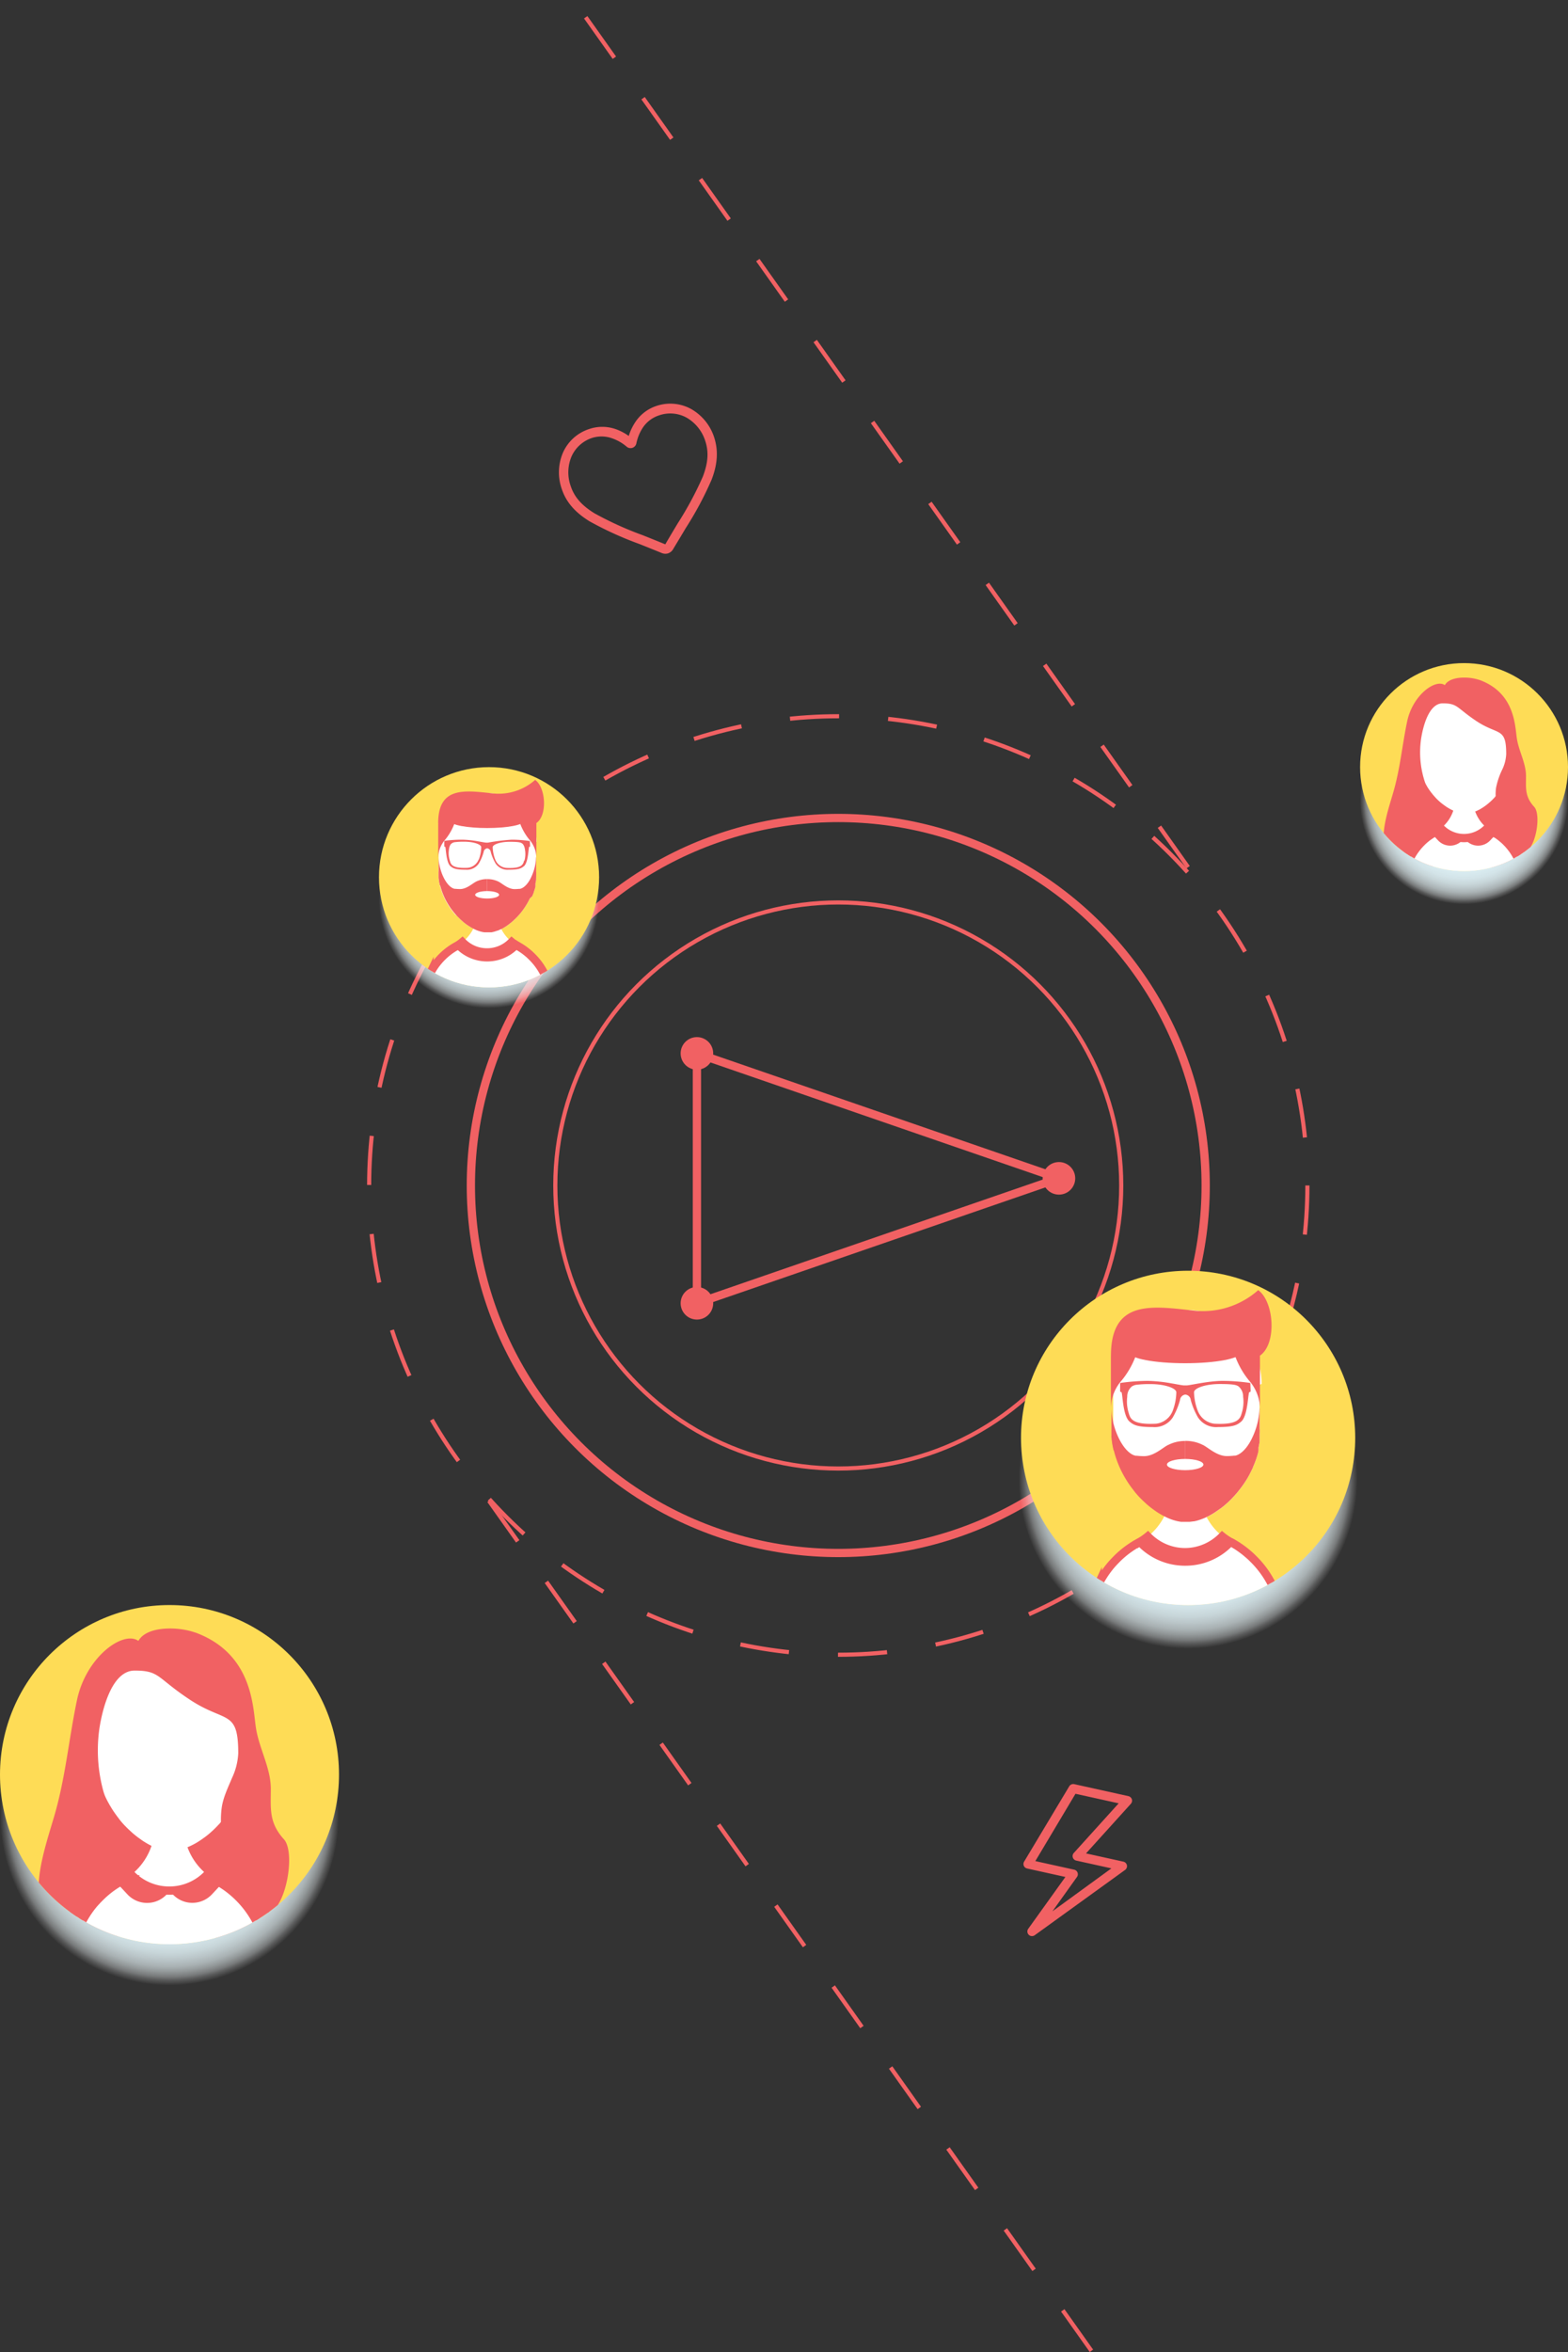 <svg xmlns="http://www.w3.org/2000/svg" xmlns:xlink="http://www.w3.org/1999/xlink" viewBox="0 0 379.36 568.89"><rect x="0" y="0" width="379.36" height="568.89" fill="#333333" stroke="none"/><defs><style>.cls-1,.cls-2,.cls-4,.cls-5,.cls-6,.cls-7{fill:none;}.cls-12,.cls-2,.cls-4,.cls-5,.cls-6,.cls-7{stroke:#f16163;stroke-miterlimit:10;}.cls-2{stroke-linecap:round;}.cls-12,.cls-2,.cls-5{stroke-width:2px;}.cls-3{fill:#f16163;}.cls-6{stroke-dasharray:11.89 11.89;}.cls-7{stroke-dasharray:12;}.cls-8{fill:url(#radial-gradient);}.cls-9{fill:#fedc56;}.cls-10{clip-path:url(#clip-path);}.cls-11,.cls-12{fill:#fff;}.cls-13{fill:url(#radial-gradient-2);}.cls-14{clip-path:url(#clip-path-2);}.cls-15{fill:url(#radial-gradient-3);}.cls-16{clip-path:url(#clip-path-3);}.cls-17{fill:url(#radial-gradient-4);}.cls-18{clip-path:url(#clip-path-4);}</style><radialGradient id="radial-gradient" cx="287.45" cy="357.79" r="40.93" gradientUnits="userSpaceOnUse"><stop offset="0.4" stop-color="#ddf1f6"/><stop offset="0.63" stop-color="#ddf1f6" stop-opacity="0.99"/><stop offset="0.71" stop-color="#def1f6" stop-opacity="0.96"/><stop offset="0.76" stop-color="#e0f2f7" stop-opacity="0.92"/><stop offset="0.81" stop-color="#e2f3f7" stop-opacity="0.85"/><stop offset="0.85" stop-color="#e5f4f8" stop-opacity="0.76"/><stop offset="0.89" stop-color="#e9f6f9" stop-opacity="0.65"/><stop offset="0.92" stop-color="#edf8fa" stop-opacity="0.52"/><stop offset="0.95" stop-color="#f3fafc" stop-opacity="0.36"/><stop offset="0.97" stop-color="#f8fcfd" stop-opacity="0.2"/><stop offset="1" stop-color="#fff" stop-opacity="0.01"/><stop offset="1" stop-color="#fff" stop-opacity="0"/></radialGradient><clipPath id="clip-path" transform="translate(-80.8 0.29)"><circle id="SVGID" class="cls-1" cx="368.25" cy="347.5" r="40.43"/></clipPath><radialGradient id="radial-gradient-2" cx="118.32" cy="217.18" r="26.63" xlink:href="#radial-gradient"/><clipPath id="clip-path-2" transform="translate(-80.8 0.29)"><circle id="SVGID-2" data-name="SVGID" class="cls-1" cx="199.12" cy="211.89" r="26.63"/></clipPath><radialGradient id="radial-gradient-3" cx="41.01" cy="439.23" r="40.93" xlink:href="#radial-gradient"/><clipPath id="clip-path-3" transform="translate(-80.8 0.29)"><circle id="SVGID-3" data-name="SVGID" class="cls-1" cx="121.81" cy="428.94" r="41.01"/></clipPath><radialGradient id="radial-gradient-4" cx="354.21" cy="193.54" r="25.15" xlink:href="#radial-gradient"/><clipPath id="clip-path-4" transform="translate(-80.8 0.29)"><circle id="SVGID-4" data-name="SVGID" class="cls-1" cx="435.02" cy="185.25" r="25.15"/></clipPath></defs><title>hero</title><g id="play_button" data-name="play button"><polygon class="cls-2" points="256.2 285.01 168.61 254.79 168.61 315.23 256.2 285.01"/><circle class="cls-3" cx="256.2" cy="285.01" r="3.94"/><circle class="cls-3" cx="168.61" cy="315.23" r="3.94"/><circle class="cls-3" cx="168.61" cy="254.79" r="3.94"/></g><g id="inside_circle" data-name="inside circle"><circle class="cls-4" cx="202.81" cy="286.74" r="68.46"/></g><g id="thick_circle" data-name="thick circle"><circle class="cls-5" cx="202.81" cy="286.74" r="88.89"/></g><g id="dotted_circle" data-name="dotted circle"><circle class="cls-6" cx="202.81" cy="286.74" r="113.5"/></g><g id="top_line" data-name="top line"><line class="cls-7" x1="287.45" y1="209.75" x2="138.95" y2="0.29"/></g><g id="bottom_line" data-name="bottom line"><line class="cls-7" x1="264.06" y1="568.6" x2="115.56" y2="359.14"/></g><g id="big_colored_man" data-name="big colored man"><circle class="cls-8" cx="287.45" cy="357.79" r="40.93"/><circle id="SVGID-5" data-name="SVGID" class="cls-9" cx="287.45" cy="347.79" r="40.43"/><g class="cls-10"><circle class="cls-1" cx="286.73" cy="347.79" r="40.43"/><path class="cls-11" d="M391,393.34H344.11a23.47,23.47,0,0,1,1.25-7.57c.14-.42.3-.85.48-1.27h0c.16-.42.35-.83.54-1.24a23.54,23.54,0,0,1,2.86-4.55c.28-.35.57-.69.86-1,.15-.17.31-.33.46-.49l.47-.48a22.73,22.73,0,0,1,2.53-2.18c.45-.33.9-.64,1.37-.94l.5-.32.23-.13.7-.4h0l.57-.32a14.46,14.46,0,0,0,1.58-1.11,14.87,14.87,0,0,0,3.93-4.77,12.87,12.87,0,0,0,.8-1.82,14.86,14.86,0,0,0,.87-5l3.41,0h0l3.51,0a14.75,14.75,0,0,0,5.55,11.57,11.19,11.19,0,0,0,1,.72l.1.07.49.31.55.32.08,0,.62.36.53.32c.18.11.36.22.54.35.36.24.72.49,1.07.76h0c.45.33.88.69,1.3,1.05s.84.74,1.23,1.13A23.35,23.35,0,0,1,391,393.34Z" transform="translate(-80.8 0.29)"/><path class="cls-12" d="M391,393.34H344.11a23.47,23.47,0,0,1,1.25-7.57c.14-.42.3-.85.48-1.27h0c.16-.42.35-.83.54-1.24a23.54,23.54,0,0,1,2.86-4.55c.28-.35.57-.69.86-1,.15-.17.31-.33.46-.49l.47-.48a22.73,22.73,0,0,1,2.53-2.18c.45-.33.9-.64,1.37-.94l.5-.32.23-.13.7-.4h0l.57-.32a13.52,13.52,0,0,0,1.57-1.12h0a12.62,12.62,0,0,0,9,3.81h0a12.64,12.64,0,0,0,9-3.8h0a11.31,11.31,0,0,0,1,.73l.1.07.49.31.55.32.08,0c.21.11.42.23.62.36l.53.32c.18.11.36.22.54.35.36.24.72.49,1.07.76h0c.45.33.88.68,1.3,1.05a16.6,16.6,0,0,1,1.23,1.14A23.31,23.31,0,0,1,391,393.34Z" transform="translate(-80.8 0.29)"/><path class="cls-3" d="M379.42,373.14h0l-.48.49a15.85,15.85,0,0,1-11.4,4.79h0a15.85,15.85,0,0,1-11.41-4.8l-.46-.47h0l.7-.4h0l.57-.32a13.52,13.52,0,0,0,1.57-1.12h0a12.62,12.62,0,0,0,9,3.81h0a12.64,12.64,0,0,0,9-3.8h0a11.31,11.31,0,0,0,1,.73l.1.07.49.31.55.32.08,0C379,372.89,379.22,373,379.42,373.14Z" transform="translate(-80.8 0.29)"/><path class="cls-11" d="M385.54,334.61V345.4c0,.19,0,.39,0,.58s0,.3,0,.45,0,.3,0,.45l0,.3a1.21,1.21,0,0,1,0,.19c0,.11,0,.22,0,.33l0,.32c0,.1,0,.21,0,.31,0,.32-.1.64-.15.95s-.08.43-.13.63a0,0,0,0,1,0,0s0,.06,0,.09a0,0,0,0,0,0,0,0,0,0,0,1,0,0l0,.13,0,.16c0,.06,0,.11,0,.16l-.06.24a.74.74,0,0,1,0,.14l0,.11c-.09.37-.2.72-.31,1.07-.05.17-.1.33-.16.5l0,.06c-.05.15-.1.3-.16.45s0,.08-.05.13l-.16.43-.21.51c-.06.15-.13.3-.2.45s0,0,0,.07-.14.32-.22.47a4.44,4.44,0,0,1-.24.49c-.16.33-.33.65-.5,1l-.24.43a25.5,25.5,0,0,1-2.26,3.29l-.34.42-.5.58c-.15.17-.3.34-.46.5-.42.46-.85.89-1.3,1.3a3.2,3.2,0,0,1-.27.25l-.45.4-.37.31c-.32.26-.64.51-1,.74l-.41.29-.67.46-.38.24c-.41.25-.83.49-1.24.7l-.12.05-.33.17-.34.16-.44.18-.17.07-.52.19-.66.21-.45.12h0l-.45.09-.12,0-.37.05-.53.06-.18,0h-.85l-.16,0-.38,0h-.09l-.49-.08-.43-.09a12.42,12.42,0,0,1-2.32-.78c-.26-.12-.53-.24-.8-.39s-.82-.43-1.23-.68-.68-.43-1-.66l-.51-.37c-.52-.38-1.05-.8-1.56-1.25l-.42-.39-.42-.39c-.35-.33-.68-.68-1-1-.13-.14-.26-.28-.38-.43-.36-.4-.7-.81-1-1.24-.13-.15-.25-.31-.37-.47-.44-.59-.87-1.21-1.26-1.85l-.32-.52-.36-.63a23.63,23.63,0,0,1-1.2-2.48c-.05-.12-.11-.25-.15-.37s-.13-.32-.19-.48-.17-.47-.25-.7-.16-.48-.23-.71-.14-.46-.2-.7-.14-.5-.2-.75a.19.19,0,0,0,0-.08c-.08-.36-.15-.71-.22-1.08s-.16-1-.21-1.45c0-.16,0-.31-.05-.46s0-.33,0-.49,0-.6-.05-.9V334.61a18,18,0,0,1,1.4-7c0-.06.05-.11.07-.17a17.77,17.77,0,0,1,1.22-2.33l.22-.35a18,18,0,0,1,15.06-8.17h0a18.14,18.14,0,0,1,4,.45,17.44,17.44,0,0,1,3.36,1.12,18.19,18.19,0,0,1,4,2.5,18.54,18.54,0,0,1,2.77,2.83,14.33,14.33,0,0,1,.9,1.26c.08.12.16.24.23.36a17.65,17.65,0,0,1,1.22,2.32l.08.19a17.69,17.69,0,0,1,1.39,6.8A.92.92,0,0,1,385.54,334.61Z" transform="translate(-80.8 0.29)"/><path class="cls-3" d="M385.54,345.4c0,.19,0,.39,0,.58s0,.3,0,.45,0,.3,0,.45l0,.3a1.21,1.21,0,0,1,0,.19c0,.11,0,.22,0,.33l0,.32c0,.1,0,.21,0,.31,0,.32-.1.64-.15.95s-.07.37-.11.55l0,.11s0,.06,0,.09a0,0,0,0,0,0,0,0,0,0,0,1,0,0h0l0,.14,0,.14c0,.06,0,.11,0,.16a2,2,0,0,1-.07.26.27.27,0,0,1,0,.12l0,.11c-.09.37-.2.72-.31,1.07-.05.17-.1.33-.16.5a.08.08,0,0,1,0,0c-.05.16-.1.31-.16.46a1.12,1.12,0,0,1-.05.13l-.16.43-.21.51c-.06.15-.13.3-.2.45s0,0,0,.07-.14.32-.22.47a4.44,4.44,0,0,1-.24.49c-.15.33-.33.65-.5,1l-.24.43a24.72,24.72,0,0,1-2.26,3.28c-.11.15-.22.29-.34.43s-.33.39-.5.58-.3.34-.46.5c-.42.46-.85.89-1.29,1.3l-.28.25-.45.4-.37.31c-.32.26-.64.51-1,.74l-.41.29-.67.46-.38.24c-.41.25-.83.49-1.24.7l-.11.05-.34.17-.34.16-.44.18-.17.07-.52.19-.66.21-.45.12h0l-.45.09-.12,0-.37.05-.53.06H368l-.42,0h0l-.41,0H367l-.38,0h-.09l-.49-.08-.43-.09a12.67,12.67,0,0,1-2.32-.78l-.8-.39c-.41-.2-.82-.43-1.23-.68s-.67-.43-1-.66l-.51-.37c-.52-.38-1.05-.8-1.56-1.25l-.42-.39-.42-.39c-.35-.33-.68-.68-1-1-.13-.14-.26-.28-.38-.43-.36-.4-.7-.81-1-1.24-.13-.15-.25-.31-.37-.47-.44-.59-.87-1.21-1.26-1.85l-.32-.52-.36-.63a23.63,23.63,0,0,1-1.2-2.48c-.05-.12-.11-.25-.15-.37s-.13-.32-.19-.48-.17-.47-.25-.7-.16-.48-.23-.71-.14-.46-.2-.7-.14-.5-.2-.75c0,0,0-.06,0-.08-.09-.36-.16-.71-.23-1.08s-.16-1-.21-1.45c0-.16,0-.31-.05-.47s0-.32,0-.48,0-.6,0-.9,0-.39,0-.58l2.87,5.65,4.93,2.15,5.84.52h0l4.32.4h0l4.05.36h0l9,.82Z" transform="translate(-80.8 0.29)"/><path class="cls-3" d="M367.57,348.24v4.35h0v6.7h0l-17.38-8.84s0-.06,0-.08c-.09-.36-.16-.71-.23-1.08s-.16-1-.21-1.45c0-.15,0-.31-.05-.46s0-.33,0-.49,0-.6,0-.9,0-.39,0-.58v-5.06c0,.06,0,.11,0,.16a17.63,17.63,0,0,0,.62,4,18.32,18.32,0,0,0,1.13,3h0c1.16,2.41,2.71,4.05,4.14,4.31l.27,0a15.91,15.91,0,0,0,1.72.1c2.26,0,4.26-1.81,5.52-2.55h0l.19-.12.06,0a8.83,8.83,0,0,1,4.29-1Z" transform="translate(-80.8 0.29)"/><path class="cls-3" d="M385.54,340.12v5.28a21.62,21.62,0,0,1-.35,3.88c-.1.51-.2,1-.33,1.5l-4.07,5.89-13.23,2.62h0l0-11.06h0a9,9,0,0,1,4.3,1l.05,0,.19.12h0c1.27.73,3.26,2.55,5.52,2.55a16.25,16.25,0,0,0,1.73-.1l.27,0c1.42-.27,3-1.9,4.13-4.31h0a18.66,18.66,0,0,0,1.13-3,17.45,17.45,0,0,0,.63-4.18Z" transform="translate(-80.8 0.29)"/><ellipse class="cls-11" cx="286.74" cy="354.24" rx="4.41" ry="1.36"/><path class="cls-3" d="M383.31,334.35a.15.15,0,0,0-.13-.15,47.14,47.14,0,0,0-6.54-.49c-3.46,0-7.94,1.09-8.72,1.09h-.7c-.36,0-1.53-.24-3-.49a36.31,36.31,0,0,0-5.7-.6,47.91,47.91,0,0,0-5.59.36c-.45.05-.78.1-1,.13a.15.15,0,0,0-.13.15l0,1.86a.16.16,0,0,0,.09.15l.22.07c.31.12.28,5.74,2,7.15,1,.83,1.88,1.3,5.62,1.3a5.24,5.24,0,0,0,4.81-2.33,17.65,17.65,0,0,0,1.75-4.2,1.47,1.47,0,0,1,1.28-1.33h0a1.46,1.46,0,0,1,1.32,1.33,17.65,17.65,0,0,0,1.75,4.2,5.25,5.25,0,0,0,4.82,2.33c3.73,0,4.62-.47,5.61-1.3,1.68-1.41,1.65-7,2-7.15l.22-.07a.16.16,0,0,0,.09-.15ZM364.5,341a4.92,4.92,0,0,1-4,3.07c-6,.3-6.26-1.37-6.65-2.69a9,9,0,0,1-.33-3.81,3.17,3.17,0,0,1,1.09-2.49,2.69,2.69,0,0,1,1.26-.44,25.24,25.24,0,0,1,3.29-.15,16.87,16.87,0,0,1,2.67.2c2.13.35,3.57,1.07,3.57,1.78A13.29,13.29,0,0,1,364.5,341Zm16.76.38c-.39,1.32-.67,3-6.65,2.69a4.9,4.9,0,0,1-4-3.07,13.29,13.29,0,0,1-.93-4.53c0-1,2.73-2,6.24-2s4.06.26,4.55.59a3.17,3.17,0,0,1,1.09,2.49A9,9,0,0,1,381.26,341.38Z" transform="translate(-80.8 0.29)"/><path class="cls-3" d="M385.58,327.64h-36c0-12.72,8.57-12.2,18-11.16h0l2,.23a20.15,20.15,0,0,0,15.63-4.95C389.08,314.54,389.78,324.8,385.58,327.64Z" transform="translate(-80.8 0.29)"/><path class="cls-3" d="M355.83,326.89l-.1.31a3.26,3.26,0,0,1-.15.44c0,.12-.08.24-.13.36a20.63,20.63,0,0,1-3.61,6,10.28,10.28,0,0,0-2.27,6.46c0,.18,0,.37,0,.56V327.64l1.47-.17,1.44-.17,1.7-.21Z" transform="translate(-80.8 0.29)"/><path class="cls-3" d="M385.63,327.65l-6.27-.75.09.3a20.31,20.31,0,0,0,3.89,6.84,10.49,10.49,0,0,1,2.29,7Z" transform="translate(-80.8 0.29)"/><ellipse class="cls-3" cx="286.73" cy="327.19" rx="13.41" ry="2.54"/></g></g><g id="small_colored_man" data-name="small colored man"><circle class="cls-13" cx="118.32" cy="217.18" r="26.63"/><circle id="SVGID-6" data-name="SVGID" class="cls-9" cx="118.32" cy="212.18" r="26.63"/><g class="cls-14"><circle class="cls-1" cx="117.85" cy="212.18" r="26.63"/><path class="cls-11" d="M214.1,242.09H183.22a15.58,15.58,0,0,1,.82-5c.1-.28.2-.56.32-.83h0q.16-.4.36-.81a15,15,0,0,1,1.88-3c.18-.23.37-.45.57-.67l.3-.33.31-.31a15.27,15.27,0,0,1,1.67-1.44c.29-.22.59-.42.89-.62l.34-.21.15-.08c.15-.09.3-.18.46-.26h0l.37-.22a9.18,9.18,0,0,0,1-.72,9.71,9.71,0,0,0,2.59-3.14,10.07,10.07,0,0,0,.53-1.21,9.72,9.72,0,0,0,.57-3.29H201a9.79,9.79,0,0,0,.56,3.26,9.24,9.24,0,0,0,.52,1.2,9.65,9.65,0,0,0,2.58,3.16c.21.17.43.33.65.48l.07,0,.32.21.36.21s0,0,0,0l.41.23.35.21.35.23c.25.16.48.33.71.5h0c.29.22.58.46.86.69s.54.49.8.75A15.37,15.37,0,0,1,214.1,242.09Z" transform="translate(-80.8 0.29)"/><path class="cls-12" d="M214.1,242.09H183.22a15.58,15.58,0,0,1,.82-5c.1-.28.2-.56.32-.83h0q.16-.4.36-.81a15,15,0,0,1,1.88-3c.18-.23.37-.45.57-.67l.3-.33.31-.31a15.27,15.27,0,0,1,1.67-1.44c.29-.22.59-.42.89-.62l.34-.21.15-.09.46-.26h0l.37-.22a9.26,9.26,0,0,0,1-.73h0a8.29,8.29,0,0,0,5.94,2.5h0a8.31,8.31,0,0,0,6-2.5h0a7.62,7.62,0,0,0,.64.48l.07,0,.32.21.36.21,0,0,.41.24.35.21.35.23c.25.16.48.33.71.5h0c.29.22.58.45.86.69s.54.49.8.75A15.37,15.37,0,0,1,214.1,242.09Z" transform="translate(-80.8 0.29)"/><path class="cls-3" d="M206.48,228.78h0l-.32.32a10.4,10.4,0,0,1-7.5,3.16h0a10.48,10.48,0,0,1-7.52-3.16l-.3-.31h0l.46-.26h0l.37-.22a9.26,9.26,0,0,0,1-.73h0a8.29,8.29,0,0,0,5.94,2.5h0a8.31,8.31,0,0,0,6-2.5h0a7.62,7.62,0,0,0,.64.48l.07,0,.32.21.36.21,0,0Z" transform="translate(-80.8 0.29)"/><path class="cls-11" d="M210.51,203.4v7.49c0,.1,0,.2,0,.3a2.81,2.81,0,0,1,0,.29c0,.07,0,.14,0,.2a.49.49,0,0,1,0,.12,1.64,1.64,0,0,1,0,.22,1.52,1.52,0,0,1,0,.21,1.49,1.49,0,0,1,0,.21c0,.21-.06.42-.1.62s-.05.28-.08.42v0a.13.13,0,0,1,0,.06v0a.31.31,0,0,1,0,.08.43.43,0,0,1,0,.11l0,.1,0,.16,0,.09s0,.05,0,.08c-.06.24-.13.47-.2.7l-.11.33s0,0,0,0l-.11.29,0,.09c0,.1-.07.19-.11.28a3.45,3.45,0,0,1-.14.34,2.55,2.55,0,0,1-.13.29.08.08,0,0,1,0,0L209,217l-.16.32c-.1.21-.22.42-.33.63l-.16.28a16.64,16.64,0,0,1-1.49,2.17c-.07.09-.14.19-.22.28l-.33.38-.3.33c-.28.3-.57.58-.86.85l-.18.17-.3.26-.24.2-.63.5-.27.19-.44.3-.25.15a8.45,8.45,0,0,1-.82.46l-.08,0-.21.11-.23.1-.29.13-.11,0-.35.13-.43.13-.3.08h0c-.1,0-.19.05-.29.06l-.08,0-.25,0c-.11,0-.23,0-.35,0h-.78l-.25,0H198l-.33-.05a1.4,1.4,0,0,1-.28-.06,8.08,8.08,0,0,1-1.53-.51l-.53-.25c-.27-.14-.54-.29-.81-.46s-.45-.28-.67-.43l-.33-.24c-.34-.25-.69-.53-1-.83l-.28-.25-.27-.26c-.23-.22-.45-.45-.67-.68L191,221c-.23-.26-.46-.53-.67-.82a3.76,3.76,0,0,1-.25-.31c-.29-.39-.57-.8-.83-1.22l-.21-.34-.24-.42a15.32,15.32,0,0,1-.79-1.63l-.1-.24c0-.11-.09-.21-.12-.32s-.12-.31-.17-.46l-.15-.47c-.05-.15-.09-.3-.13-.46s-.09-.33-.13-.5a.43.43,0,0,1,0,0c-.06-.23-.11-.47-.15-.7s-.1-.64-.14-1l0-.31,0-.32,0-.59V203.4a11.86,11.86,0,0,1,.92-4.59.61.61,0,0,1,.05-.12,12.35,12.35,0,0,1,.8-1.53l.15-.23a11.82,11.82,0,0,1,9.92-5.38h0a12,12,0,0,1,2.63.29,12.47,12.47,0,0,1,2.21.74,12.07,12.07,0,0,1,4.49,3.51c.21.27.4.55.59.83,0,.08.11.16.15.24a11.19,11.19,0,0,1,.81,1.53l.05.12a11.77,11.77,0,0,1,.92,4.49Z" transform="translate(-80.8 0.29)"/><path class="cls-3" d="M210.51,210.51v.38c0,.1,0,.2,0,.3a2.81,2.81,0,0,1,0,.29c0,.07,0,.14,0,.2a.49.49,0,0,1,0,.12,1.64,1.64,0,0,1,0,.22l0,.21a1.49,1.49,0,0,1,0,.21c0,.21-.06.42-.1.62s-.05.25-.07.37,0,0,0,.07a.13.13,0,0,1,0,.06v0h0a.29.29,0,0,1,0,.09.3.3,0,0,1,0,.1l0,.1c0,.06,0,.12,0,.17s0,.06,0,.08,0,.05,0,.08c-.06.24-.13.47-.2.7l-.11.33s0,0,0,0l-.11.29,0,.09c0,.1-.07.19-.11.28a3.45,3.45,0,0,1-.14.34,2.55,2.55,0,0,1-.13.29.08.08,0,0,1,0,0L209,217l-.16.32c-.1.21-.22.42-.33.63l-.16.28a17.62,17.62,0,0,1-1.48,2.17l-.23.28-.33.38-.3.33c-.28.3-.57.58-.86.85l-.18.17-.3.26-.24.2c-.21.17-.42.34-.63.49l-.27.2-.44.3-.25.15a8.45,8.45,0,0,1-.82.46l-.07,0-.22.11-.23.1-.29.13-.11,0-.35.13-.43.13-.3.08h0c-.1,0-.19.05-.29.06l-.08,0-.25,0c-.11,0-.23,0-.35,0h-.78l-.25,0H198l-.33-.05a1.4,1.4,0,0,1-.28-.06,8.08,8.08,0,0,1-1.53-.51l-.53-.25c-.27-.14-.54-.29-.81-.46s-.44-.28-.67-.43l-.33-.24c-.34-.25-.69-.53-1-.83l-.28-.25-.27-.26c-.23-.22-.45-.45-.67-.68s-.16-.19-.25-.28c-.23-.26-.46-.53-.67-.82a3.76,3.76,0,0,1-.25-.31c-.29-.39-.57-.8-.83-1.22l-.21-.34-.24-.42a15.32,15.32,0,0,1-.79-1.63l-.1-.24-.12-.32c-.06-.15-.12-.31-.17-.46l-.15-.47c-.05-.15-.09-.3-.13-.46s-.09-.33-.13-.5a.43.43,0,0,1,0,0c-.06-.23-.11-.47-.15-.71s-.1-.63-.14-.95l0-.31,0-.32,0-.59v-.38l1.89,3.72,3.25,1.41,3.85.35h0l2.85.26h0l2.66.24h0l5.94.54Z" transform="translate(-80.8 0.29)"/><path class="cls-3" d="M198.67,212.38v2.86h0v4.41h0l-11.45-5.82s0,0,0-.06c-.06-.23-.11-.47-.15-.7s-.1-.64-.14-1l0-.31,0-.32,0-.59v-3.71a.34.34,0,0,0,0,.1,11.55,11.55,0,0,0,.41,2.61,11.72,11.72,0,0,0,.74,2h0c.76,1.59,1.78,2.67,2.72,2.84l.18,0a10.6,10.6,0,0,0,1.14.06c1.48,0,2.8-1.19,3.63-1.67h0l.13-.08,0,0a5.86,5.86,0,0,1,2.83-.65Z" transform="translate(-80.8 0.29)"/><path class="cls-3" d="M210.52,207v3.48a14.31,14.31,0,0,1-.23,2.55c-.06.34-.13.66-.21,1l-2.69,3.88-8.71,1.73h0v-7.29h0a6,6,0,0,1,2.84.66l0,0,.13.08h0c.83.48,2.15,1.67,3.63,1.67a10.33,10.33,0,0,0,1.14-.06l.18,0c.94-.18,2-1.25,2.72-2.84h0a12.62,12.62,0,0,0,.75-2,11.68,11.68,0,0,0,.41-2.75A.45.45,0,0,0,210.52,207Z" transform="translate(-80.8 0.29)"/><ellipse class="cls-11" cx="117.86" cy="216.43" rx="2.9" ry="0.9"/><path class="cls-3" d="M209,203.23a.09.09,0,0,0-.08-.1,30.59,30.59,0,0,0-4.31-.32,49.27,49.27,0,0,0-5.75.71h-.45c-.24,0-1-.15-2-.32a24.18,24.18,0,0,0-3.76-.39A33.65,33.65,0,0,0,189,203l-.63.09a.09.09,0,0,0-.08.1l0,1.22a.1.1,0,0,0,.07.1l.14,0c.2.08.19,3.78,1.29,4.71.66.54,1.24.85,3.7.85a3.46,3.46,0,0,0,3.17-1.53,11.53,11.53,0,0,0,1.16-2.77,1,1,0,0,1,.84-.87h0a1,1,0,0,1,.87.87,11.53,11.53,0,0,0,1.16,2.77,3.46,3.46,0,0,0,3.17,1.53c2.46,0,3-.31,3.7-.85,1.1-.93,1.08-4.63,1.29-4.71l.14,0a.1.1,0,0,0,.07-.1Zm-12.39,4.38a3.23,3.23,0,0,1-2.61,2c-3.95.2-4.13-.9-4.38-1.77a5.82,5.82,0,0,1-.22-2.51c.1-.87.32-1.39.72-1.64a1.62,1.62,0,0,1,.83-.29,16.43,16.43,0,0,1,2.17-.1,11.77,11.77,0,0,1,1.75.13c1.41.23,2.35.71,2.35,1.18A8.84,8.84,0,0,1,196.65,207.61Zm11,.25c-.26.87-.44,2-4.38,1.77a3.21,3.21,0,0,1-2.61-2,8.94,8.94,0,0,1-.62-3c0-.65,1.8-1.31,4.11-1.31s2.68.17,3,.39.62.77.72,1.64A6,6,0,0,1,207.69,207.86Z" transform="translate(-80.8 0.29)"/><path class="cls-3" d="M210.54,198.81H186.81c0-8.38,5.65-8,11.84-7.35h0l1.32.15a13.32,13.32,0,0,0,10.3-3.26C212.85,190.18,213.3,196.94,210.54,198.81Z" transform="translate(-80.8 0.29)"/><path class="cls-3" d="M190.94,198.32l-.06.2c0,.1-.07.19-.1.29l-.09.23a13.5,13.5,0,0,1-2.38,4,6.74,6.74,0,0,0-1.49,4.25c0,.12,0,.24,0,.37v-8.84l1-.12.95-.11,1.12-.13Z" transform="translate(-80.8 0.29)"/><path class="cls-3" d="M210.57,198.81l-4.13-.49.06.2a13.51,13.51,0,0,0,2.57,4.51,6.94,6.94,0,0,1,1.5,4.62Z" transform="translate(-80.8 0.29)"/><ellipse class="cls-3" cx="117.85" cy="198.61" rx="8.83" ry="1.67"/></g></g><g id="big_colored_woman" data-name="big colored woman"><circle class="cls-15" cx="41.01" cy="439.23" r="40.93"/><circle id="SVGID-7" data-name="SVGID" class="cls-9" cx="41.01" cy="429.23" r="41.01"/><g class="cls-16"><circle class="cls-1" cx="41.01" cy="429.23" r="41.01"/><polygon class="cls-3" points="65.19 430.83 65.19 468.94 16.91 468.11 16.91 430.01 65.19 430.83"/><path class="cls-11" d="M140.06,413.33v11.24c0,.2,0,.39,0,.59s0,.32,0,.48a3.11,3.11,0,0,1,0,.43c0,.1,0,.21,0,.31a1.1,1.1,0,0,1,0,.18,2,2,0,0,1,0,.34c0,.22-.05.43-.08.64a1,1,0,0,1,0,.17c0,.1,0,.21-.05.32h0c0,.16-.05.31-.08.47s-.08.43-.13.64v0s0,.07,0,.1a0,0,0,0,0,0,0c0,.11,0,.22-.08.34l0,.14-.06.25a1,1,0,0,1,0,.14l0,.11c-.09.37-.2.73-.31,1.09l-.17.5a.14.14,0,0,1,0,.06c-.05.15-.1.3-.16.45l0,.14c-.06.15-.11.29-.17.43s-.14.35-.21.52-.13.3-.2.46a.21.21,0,0,1,0,.07c-.07.16-.14.32-.22.48l-.24.5c-.16.33-.34.65-.51,1l-.25.43a25.56,25.56,0,0,1-2.29,3.34c-.11.14-.22.29-.35.43s-.33.39-.5.59-.29.32-.45.48v0c-.43.47-.87.9-1.32,1.32l-.28.25c-.15.14-.3.28-.46.41l-.37.31c-.33.26-.65.52-1,.76l-.41.29c-.22.16-.45.32-.68.46s-.25.17-.38.25a15.75,15.75,0,0,1-1.38.76l-.34.17-.35.16-.44.19-.17.07-.53.19c-.22.08-.45.15-.67.21a3.9,3.9,0,0,1-.46.12h0a3.41,3.41,0,0,1-.46.1l-.12,0a2.38,2.38,0,0,1-.37.06l-.54.06-.19,0h-.85l-.16,0-.39,0h-.09l-.5-.08-.43-.09a12.89,12.89,0,0,1-2.36-.8,16.87,16.87,0,0,1-2-1.08c-.35-.21-.69-.44-1-.67l-.52-.37c-.53-.39-1.06-.82-1.58-1.27l-.43-.4-.42-.39c-.34-.32-.66-.65-1-1l-.06-.06-.39-.43c-.35-.4-.7-.82-1-1.26-.13-.15-.25-.31-.37-.48-.45-.6-.88-1.22-1.28-1.87l-.32-.53c-.13-.21-.25-.43-.37-.64a25.27,25.27,0,0,1-1.22-2.51c-.05-.13-.11-.25-.15-.38a4.94,4.94,0,0,1-.19-.49c-.09-.24-.18-.47-.26-.71s-.16-.48-.23-.72-.14-.47-.2-.71-.14-.5-.2-.76c0,0,0-.06,0-.08-.08-.36-.16-.72-.23-1.09s-.16-1-.21-1.48c0-.15,0-.31,0-.47s0-.32,0-.49,0-.6-.05-.91,0-.39,0-.59V413.33a18.24,18.24,0,0,1,17.25-18.21h1.58l.44,0h0a17.48,17.48,0,0,1,3,.42,18.25,18.25,0,0,1,10.32,6.54,18.13,18.13,0,0,1,3.88,11.09A.92.92,0,0,1,140.06,413.33Z" transform="translate(-80.8 0.29)"/><path class="cls-11" d="M145.58,475.43H98a23.6,23.6,0,0,1,1.24-7.6l0-.07c.14-.44.31-.87.48-1.29h0c.17-.42.36-.84.56-1.25a23.43,23.43,0,0,1,2.89-4.62c.29-.35.58-.7.88-1,.15-.17.3-.34.46-.5l.48-.48a23.41,23.41,0,0,1,2.56-2.22c.46-.33.91-.65,1.39-.95l.19-.12.53-.32c.24-.15.49-.28.73-.42h0l.57-.33a15.07,15.07,0,0,0,6.4-7.81,15.14,15.14,0,0,0,.65-2.42,15.45,15.45,0,0,0,.23-2.65h3.52l3.51,0a15,15,0,0,0,.22,2.61,15.78,15.78,0,0,0,.63,2.41,15.06,15.06,0,0,0,4.78,6.71,10.33,10.33,0,0,0,1,.74l.1.07c.16.11.32.22.49.32l.56.32.08,0q.6.33,1.17.69l.09.06c.15.09.31.19.46.3.37.23.73.5,1.08.76h0c.46.33.9.69,1.33,1.06s.84.75,1.24,1.15a23.66,23.66,0,0,1,7,16.82Z" transform="translate(-80.8 0.29)"/><path class="cls-12" d="M145.58,475.43H98a23.6,23.6,0,0,1,1.24-7.6l0-.07c.14-.44.31-.87.48-1.29h0c.17-.42.36-.84.56-1.25a23.43,23.43,0,0,1,2.89-4.62c.29-.35.58-.7.88-1,.15-.17.3-.34.46-.5l.48-.48a23.41,23.41,0,0,1,2.56-2.22c.46-.33.91-.65,1.39-.95l.19-.12.53-.32c.24-.15.49-.29.73-.42h0l.57-.33a14,14,0,0,0,1.6-1.13h0A12.79,12.79,0,0,0,121.8,457h0a12.77,12.77,0,0,0,9.14-3.86h0c.32.26.65.51,1,.74l.1.07.49.31.56.33.08,0q.6.33,1.17.69l.09.06c.15.09.31.19.46.3.37.23.73.49,1.09.76h0c.46.34.9.7,1.33,1.07s.84.75,1.24,1.15a23.66,23.66,0,0,1,7,16.82Z" transform="translate(-80.8 0.29)"/><path class="cls-3" d="M146.1,462.29l-.1,0c-2.36.61-11.66-10.59-11.75-22.33a21,21,0,0,1,.17-2.85c.31-2.53,1.53-5,2.54-7.42a15.65,15.65,0,0,0,1.48-5.89c0-10.76-3.12-7.25-11.82-13.06-2.1-1.39-3.6-2.54-4.77-3.47-3.23-2.57-4-3.49-8.48-3.49-5.64,0-7.88,9.8-8.52,14A37.21,37.21,0,0,0,107,436.55c2.18,5.38,2.18,10.66-2.11,16.53-1.61,2.2-4.07,9.64-7.13,12a2.67,2.67,0,0,1-3,.47c-8.36-4.28-3.33-18-.82-26.62,2.7-9.25,3.52-18.63,5.48-28,2.22-10.52,11.22-16.93,14.86-14.33,1.22-2.18,4.39-3,7.64-3a19,19,0,0,1,6.53,1.12c13.29,5.15,13.51,17.47,14.22,22.59.58,4.23,2.67,8.19,3.4,12.36v0a15.81,15.81,0,0,1,.25,2.68c0,4.89-.51,8.19,3.2,12.27C152.27,447.77,150.11,460.53,146.1,462.29Z" transform="translate(-80.8 0.29)"/><path class="cls-3" d="M121.85,457v0h0a6.5,6.5,0,0,1-10.21.92l-2.43-2.61c.41-.26.83-.51,1.26-.74h0l.57-.33a14,14,0,0,0,1.6-1.13h0A12.79,12.79,0,0,0,121.8,457Z" transform="translate(-80.8 0.29)"/><path class="cls-3" d="M134.48,455.33l-2.4,2.57a6.49,6.49,0,0,1-10.2-.92h0l0,0a12.81,12.81,0,0,0,9.14-3.86h0a12.14,12.14,0,0,0,1,.74l.1.07.49.31.56.33.08,0c.4.22.79.44,1.17.69Z" transform="translate(-80.8 0.29)"/></g></g><g id="small_colored_woman" data-name="small colored woman"><circle class="cls-17" cx="354.21" cy="193.54" r="25.15"/><circle id="SVGID-8" data-name="SVGID" class="cls-9" cx="354.21" cy="185.54" r="25.15"/><g class="cls-18"><circle class="cls-1" cx="354.21" cy="185.54" r="25.15"/><polygon class="cls-3" points="369.05 186.53 369.05 209.9 339.44 209.39 339.44 186.03 369.05 186.53"/><path class="cls-11" d="M446.21,175.69v6.89c0,.12,0,.24,0,.36a2.81,2.81,0,0,1,0,.29c0,.09,0,.18,0,.27s0,.12,0,.19a.45.45,0,0,1,0,.11,1.49,1.49,0,0,1,0,.21c0,.13,0,.26-.05.39s0,.07,0,.1l0,.2h0c0,.09,0,.19-.05.28s-.05.27-.08.39v0a.13.13,0,0,0,0,.06v0a1.17,1.17,0,0,1-.05.2.29.29,0,0,1,0,.09l0,.15,0,.09a.19.19,0,0,1,0,.07c-.05.23-.12.45-.19.67s-.06.2-.1.31v0l-.1.28,0,.08c0,.09-.07.18-.1.27l-.13.31-.12.28s0,0,0,.05l-.14.3-.15.3-.31.6-.15.26a15.49,15.49,0,0,1-1.41,2.05c-.06.09-.14.17-.21.26l-.31.36-.27.3a0,0,0,0,0,0,0q-.41.44-.81.81l-.17.15-.29.25-.22.19c-.2.17-.4.32-.6.47l-.25.18-.42.28-.24.15a7.08,7.08,0,0,1-.84.47l-.21.1-.21.1-.27.12-.11,0-.33.12-.4.13-.29.07h0l-.28.06H436l-.23,0-.33,0h-.74l-.24,0h-.05l-.31-.05-.26-.06a7.6,7.6,0,0,1-1.44-.48,11.11,11.11,0,0,1-1.27-.67c-.21-.13-.42-.26-.63-.41l-.31-.23a11.42,11.42,0,0,1-1-.78l-.27-.24-.26-.24c-.2-.19-.4-.4-.59-.61l0,0-.24-.27a9.68,9.68,0,0,1-.64-.77c-.08-.09-.15-.19-.23-.29-.28-.37-.54-.75-.79-1.15l-.19-.33-.23-.39A15.67,15.67,0,0,1,425,188l-.09-.23-.12-.3-.15-.44-.15-.44-.12-.43c0-.15-.09-.31-.12-.47s0,0,0-.05c-.05-.22-.1-.44-.14-.67a8.86,8.86,0,0,1-.13-.9,1.43,1.43,0,0,1,0-.29c0-.1,0-.2,0-.3l0-.56v-7.25a11.19,11.19,0,0,1,10.57-11.18h1.25a12.49,12.49,0,0,1,1.85.26,11.16,11.16,0,0,1,2.09.7A11.31,11.31,0,0,1,442.1,167a11.51,11.51,0,0,1,1.73,1.76,11.16,11.16,0,0,1,2.38,6.81Z" transform="translate(-80.8 0.29)"/><path class="cls-11" d="M449.6,213.77H420.44a14.36,14.36,0,0,1,.76-4.66l0-.05c.09-.26.19-.53.29-.79h0c.11-.26.22-.52.34-.77a14.34,14.34,0,0,1,1.78-2.83,8.14,8.14,0,0,1,.54-.63,4.12,4.12,0,0,1,.28-.31l.29-.3a14.69,14.69,0,0,1,1.58-1.36l.85-.58.11-.07.33-.2.45-.26h0l.35-.2a9.59,9.59,0,0,0,1-.69,9.06,9.06,0,0,0,3.34-5.59,9.69,9.69,0,0,0,.14-1.63H435l2.15,0a9.31,9.31,0,0,0,.14,1.59,8.93,8.93,0,0,0,.39,1.48,9.17,9.17,0,0,0,2.93,4.12c.2.16.4.31.61.45l.06,0,.3.19.35.2,0,0,.71.42.06,0,.28.18c.23.15.45.31.67.47h0a10,10,0,0,1,.81.65,8.51,8.51,0,0,1,.76.71,14.57,14.57,0,0,1,4.29,10.31Z" transform="translate(-80.8 0.29)"/><path class="cls-12" d="M449.6,213.77H420.44a14.36,14.36,0,0,1,.76-4.66l0-.05c.09-.26.19-.53.29-.79h0c.11-.26.22-.52.34-.77a14.34,14.34,0,0,1,1.78-2.83,8.14,8.14,0,0,1,.54-.63,4.12,4.12,0,0,1,.28-.31l.29-.3a14.69,14.69,0,0,1,1.58-1.36l.85-.58.11-.07.33-.2.45-.26h0l.35-.21a7.23,7.23,0,0,0,1-.69h0a7.86,7.86,0,0,0,5.61,2.36h0a7.86,7.86,0,0,0,5.61-2.36h0c.2.16.4.31.61.45l.06,0,.31.19.34.2,0,0c.24.13.48.27.71.42l.06,0,.28.18c.23.15.45.31.67.47h0q.42.32.81.66a10.16,10.16,0,0,1,.76.7,14.61,14.61,0,0,1,4.29,10.32Z" transform="translate(-80.8 0.29)"/><path class="cls-3" d="M449.91,205.71l-.06,0c-1.44.37-7.15-6.5-7.2-13.7a11.29,11.29,0,0,1,.1-1.74,18.17,18.17,0,0,1,1.56-4.55,9.65,9.65,0,0,0,.9-3.62c0-6.59-1.91-4.45-7.24-8-1.29-.86-2.21-1.57-2.93-2.14-2-1.57-2.48-2.13-5.2-2.13-3.46,0-4.83,6-5.22,8.57a22.76,22.76,0,0,0,1.29,11.5,9.63,9.63,0,0,1-1.29,10.14c-1,1.35-2.5,5.91-4.38,7.38a1.62,1.62,0,0,1-1.85.29c-5.13-2.63-2.05-11-.51-16.33,1.66-5.67,2.16-11.43,3.36-17.16,1.36-6.45,6.89-10.38,9.12-8.79.74-1.33,2.69-1.83,4.68-1.83a11.75,11.75,0,0,1,4,.68c8.15,3.16,8.28,10.71,8.72,13.86.35,2.59,1.63,5,2.08,7.58h0a10,10,0,0,1,.16,1.65c0,3-.32,5,2,7.52C453.7,196.81,452.38,204.63,449.91,205.71Z" transform="translate(-80.8 0.29)"/><path class="cls-3" d="M435,202.43v0h0a4,4,0,0,1-6.26.57l-1.49-1.6c.26-.16.51-.32.78-.46h0l.35-.21a7.23,7.23,0,0,0,1-.69h0a7.86,7.86,0,0,0,5.61,2.36Z" transform="translate(-80.8 0.29)"/><path class="cls-3" d="M442.79,201.44,441.32,203a4,4,0,0,1-6.26-.57h0l0,0a7.86,7.86,0,0,0,5.61-2.36h0c.2.16.4.31.61.45l.06,0,.3.2.35.2,0,0c.24.13.48.27.71.42Z" transform="translate(-80.8 0.29)"/></g></g><g id="heart"><path class="cls-3" d="M242.5,133.53a2.21,2.21,0,0,1-1.6-.06c-1.93-.79-3.78-1.53-5.41-2.18h0a83.43,83.43,0,0,1-12.06-5.49c-3.51-2.17-5.64-4.63-6.69-7.74a12.16,12.16,0,0,1,.26-8.86,10.45,10.45,0,0,1,6.28-5.7,9.83,9.83,0,0,1,6.47,0,12.52,12.52,0,0,1,3.17,1.66,12.52,12.52,0,0,1,1.51-3.24,9.79,9.79,0,0,1,5.12-4,10.47,10.47,0,0,1,8.45.71,12.19,12.19,0,0,1,5.59,6.88c1,3.12.86,6.36-.62,10.21a82.26,82.26,0,0,1-6.24,11.69c-.9,1.51-1.92,3.22-3,5A2.3,2.3,0,0,1,242.5,133.53ZM224,105.65a8.24,8.24,0,0,0-4.93,4.48,9.87,9.87,0,0,0-.18,7.19c.88,2.63,2.65,4.64,5.73,6.54a81.53,81.53,0,0,0,11.7,5.31h0c1.64.66,3.5,1.4,5.44,2.2,1.06-1.83,2.09-3.54,3-5.06A82,82,0,0,0,250.84,115c1.29-3.37,1.47-6,.58-8.67a10,10,0,0,0-4.52-5.61,8.2,8.2,0,0,0-6.63-.55,7.52,7.52,0,0,0-4,3.06,11,11,0,0,0-1.51,3.72,1.44,1.44,0,0,1-2.35.8,10.81,10.81,0,0,0-3.46-2A7.59,7.59,0,0,0,224,105.65Z" transform="translate(-80.8 0.29)"/></g><g id="lightning_bolt" data-name="lightning bolt"><path class="cls-3" d="M352.6,450l-9.05-2,10.85-12a1.12,1.12,0,0,0,.24-1.09,1.16,1.16,0,0,0-.83-.76l-13.11-2.9a1.15,1.15,0,0,0-1.21.52L328.57,450a1.12,1.12,0,0,0-.07,1,1.15,1.15,0,0,0,.79.65l9.27,2.05-9,12.55a1.12,1.12,0,0,0,1.57,1.55L353,452A1.12,1.12,0,0,0,352.6,450Zm-17.17,12,5.94-8.31a1.13,1.13,0,0,0-.67-1.75l-9.41-2.08L341,433.58l10.45,2.31-10.85,12a1.12,1.12,0,0,0,.58,1.85l8.51,1.88Z" transform="translate(-80.8 0.29)"/></g></svg>